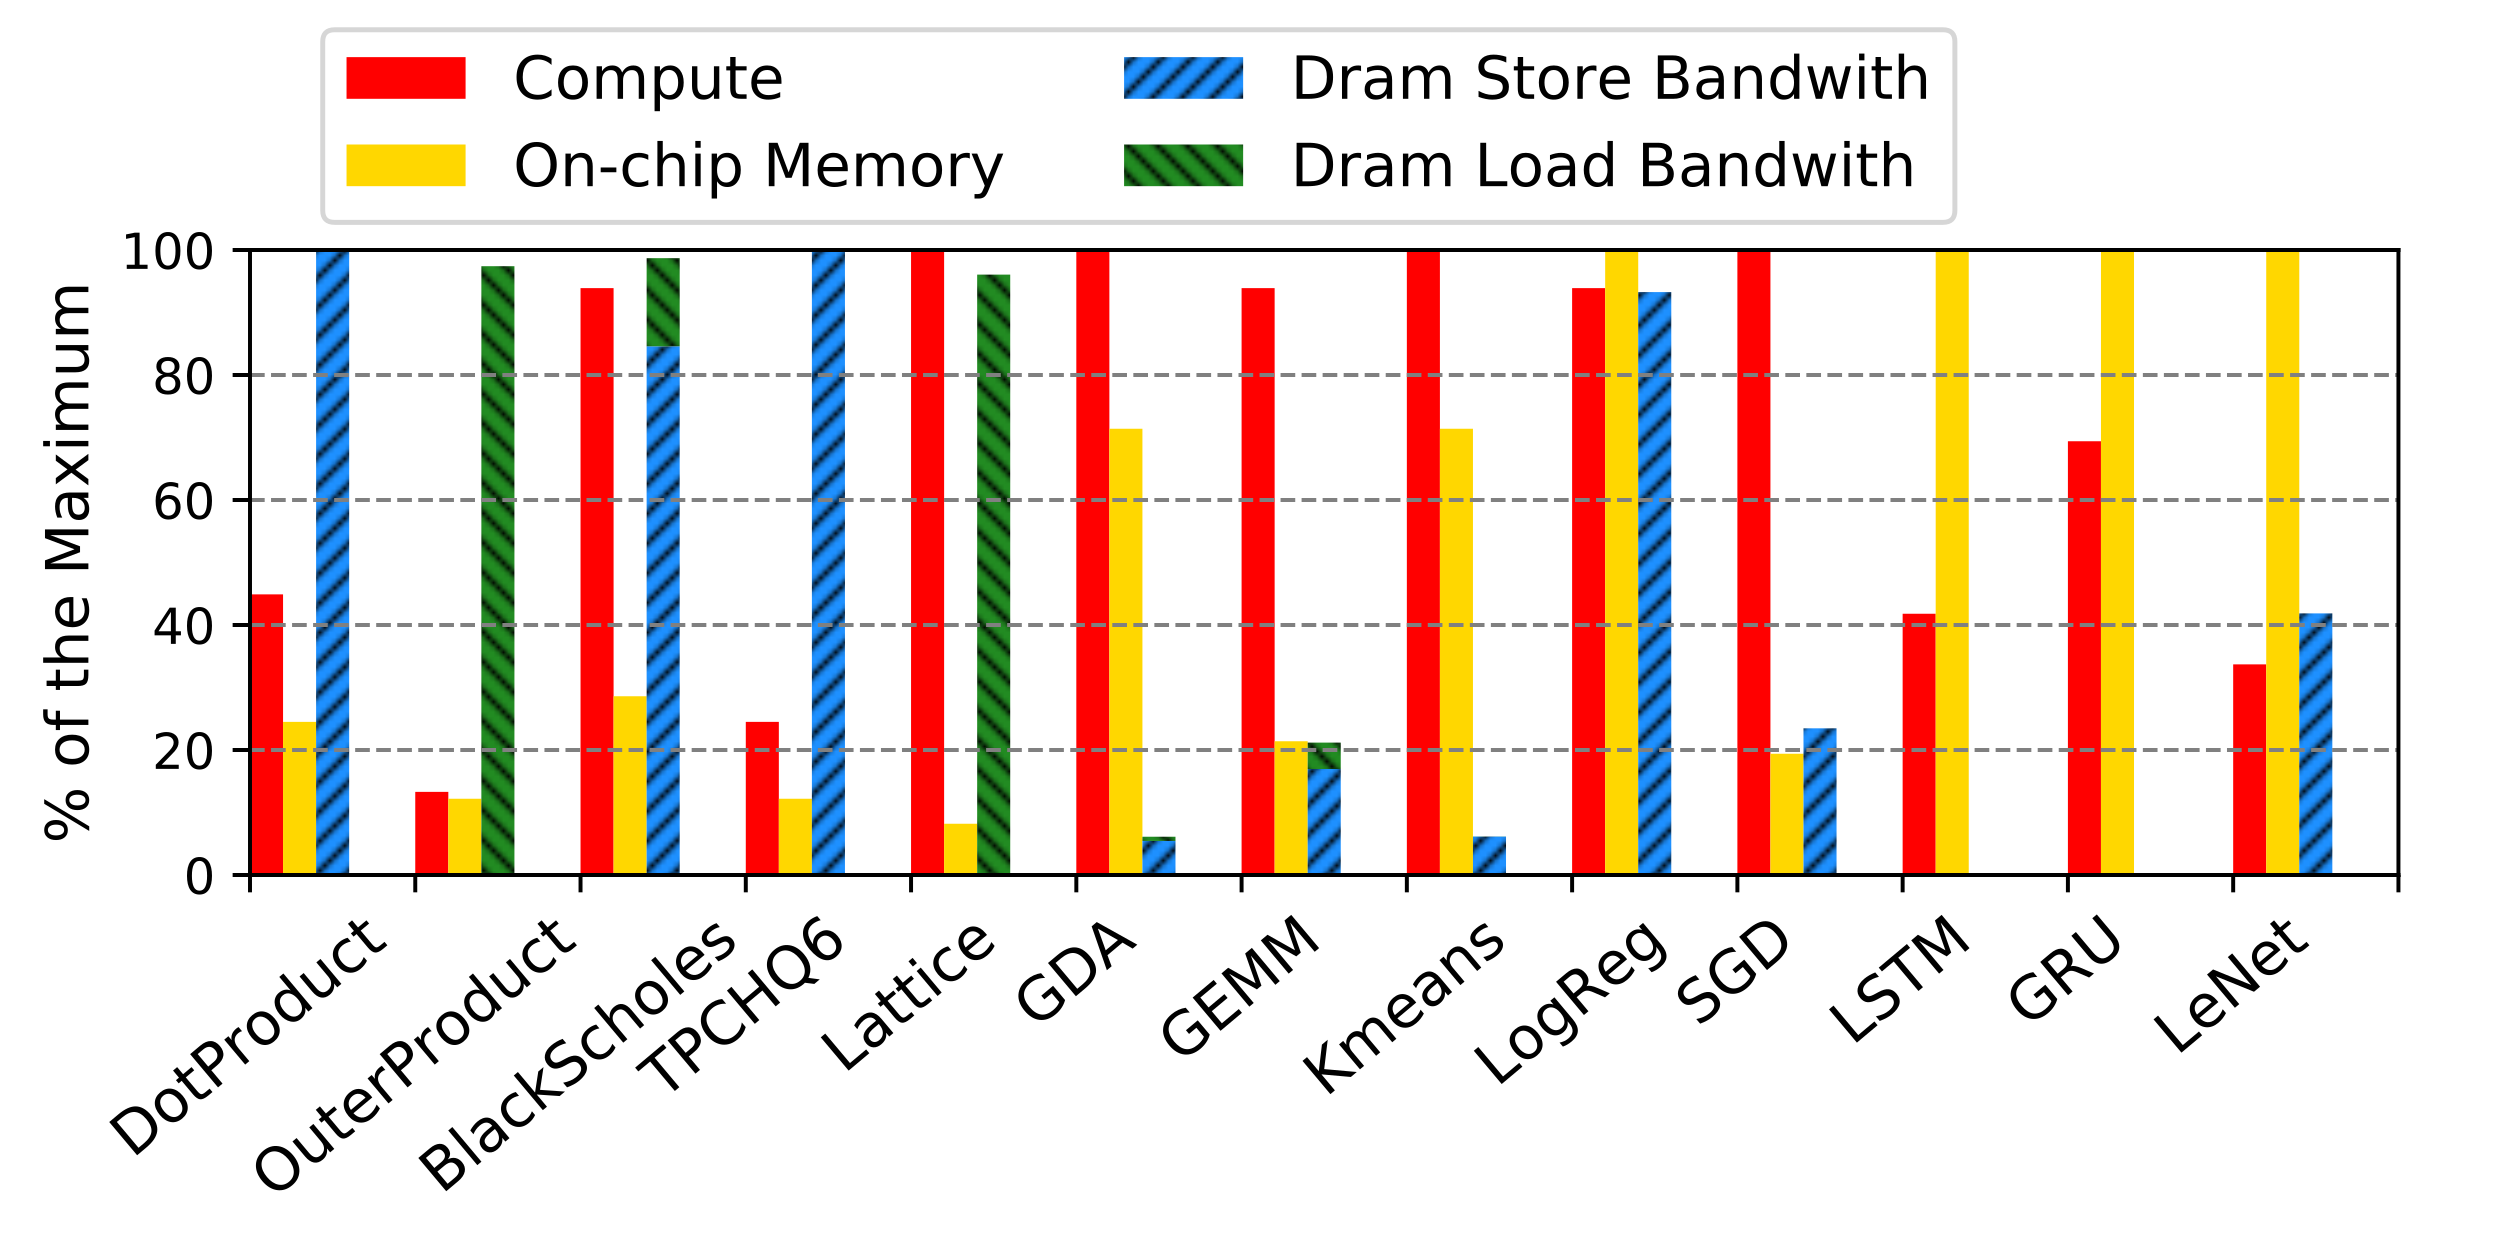 <?xml version="1.0" encoding="utf-8" standalone="no"?>
<!DOCTYPE svg PUBLIC "-//W3C//DTD SVG 1.1//EN"
  "http://www.w3.org/Graphics/SVG/1.1/DTD/svg11.dtd">
<!-- Created with matplotlib (https://matplotlib.org/) -->
<svg height="252pt" version="1.1" viewBox="0 0 504 252" width="504pt" xmlns="http://www.w3.org/2000/svg" xmlns:xlink="http://www.w3.org/1999/xlink">
 <defs>
  <style type="text/css">
*{stroke-linecap:butt;stroke-linejoin:round;}
  </style>
 </defs>
 <g id="figure_1">
  <g id="patch_1">
   <path d="M 0 252 
L 504 252 
L 504 0 
L 0 0 
z
" style="fill:#ffffff;"/>
  </g>
  <g id="axes_1">
   <g id="patch_2">
    <path d="M 50.4 176.4 
L 483.525 176.4 
L 483.525 50.4 
L 50.4 50.4 
z
" style="fill:#ffffff;"/>
   </g>
   <g id="patch_3">
    <path clip-path="url(#p020e0f1c46)" d="M 50.4 176.4 
L 57.063 176.4 
L 57.063 119.826 
L 50.4 119.826 
z
" style="fill:#ff0000;"/>
   </g>
   <g id="patch_4">
    <path clip-path="url(#p020e0f1c46)" d="M 83.717 176.4 
L 90.381 176.4 
L 90.381 159.642 
L 83.717 159.642 
z
" style="fill:#ff0000;"/>
   </g>
   <g id="patch_5">
    <path clip-path="url(#p020e0f1c46)" d="M 117.035 176.4 
L 123.698 176.4 
L 123.698 58.086 
L 117.035 58.086 
z
" style="fill:#ff0000;"/>
   </g>
   <g id="patch_6">
    <path clip-path="url(#p020e0f1c46)" d="M 150.352 176.4 
L 157.015 176.4 
L 157.015 145.53 
L 150.352 145.53 
z
" style="fill:#ff0000;"/>
   </g>
   <g id="patch_7">
    <path clip-path="url(#p020e0f1c46)" d="M 183.669 176.4 
L 190.333 176.4 
L 190.333 50.4 
L 183.669 50.4 
z
" style="fill:#ff0000;"/>
   </g>
   <g id="patch_8">
    <path clip-path="url(#p020e0f1c46)" d="M 216.987 176.4 
L 223.65 176.4 
L 223.65 50.4 
L 216.987 50.4 
z
" style="fill:#ff0000;"/>
   </g>
   <g id="patch_9">
    <path clip-path="url(#p020e0f1c46)" d="M 250.304 176.4 
L 256.967 176.4 
L 256.967 58.086 
L 250.304 58.086 
z
" style="fill:#ff0000;"/>
   </g>
   <g id="patch_10">
    <path clip-path="url(#p020e0f1c46)" d="M 283.621 176.4 
L 290.285 176.4 
L 290.285 50.4 
L 283.621 50.4 
z
" style="fill:#ff0000;"/>
   </g>
   <g id="patch_11">
    <path clip-path="url(#p020e0f1c46)" d="M 316.938 176.4 
L 323.602 176.4 
L 323.602 58.086 
L 316.938 58.086 
z
" style="fill:#ff0000;"/>
   </g>
   <g id="patch_12">
    <path clip-path="url(#p020e0f1c46)" d="M 350.256 176.4 
L 356.919 176.4 
L 356.919 50.4 
L 350.256 50.4 
z
" style="fill:#ff0000;"/>
   </g>
   <g id="patch_13">
    <path clip-path="url(#p020e0f1c46)" d="M 383.573 176.4 
L 390.237 176.4 
L 390.237 123.732 
L 383.573 123.732 
z
" style="fill:#ff0000;"/>
   </g>
   <g id="patch_14">
    <path clip-path="url(#p020e0f1c46)" d="M 416.89 176.4 
L 423.554 176.4 
L 423.554 88.956 
L 416.89 88.956 
z
" style="fill:#ff0000;"/>
   </g>
   <g id="patch_15">
    <path clip-path="url(#p020e0f1c46)" d="M 450.208 176.4 
L 456.871 176.4 
L 456.871 133.938 
L 450.208 133.938 
z
" style="fill:#ff0000;"/>
   </g>
   <g id="patch_16">
    <path clip-path="url(#p020e0f1c46)" d="M 57.063 176.4 
L 63.727 176.4 
L 63.727 145.53 
L 57.063 145.53 
z
" style="fill:#ffd700;"/>
   </g>
   <g id="patch_17">
    <path clip-path="url(#p020e0f1c46)" d="M 90.381 176.4 
L 97.044 176.4 
L 97.044 161.028 
L 90.381 161.028 
z
" style="fill:#ffd700;"/>
   </g>
   <g id="patch_18">
    <path clip-path="url(#p020e0f1c46)" d="M 123.698 176.4 
L 130.362 176.4 
L 130.362 140.364 
L 123.698 140.364 
z
" style="fill:#ffd700;"/>
   </g>
   <g id="patch_19">
    <path clip-path="url(#p020e0f1c46)" d="M 157.015 176.4 
L 163.679 176.4 
L 163.679 161.028 
L 157.015 161.028 
z
" style="fill:#ffd700;"/>
   </g>
   <g id="patch_20">
    <path clip-path="url(#p020e0f1c46)" d="M 190.333 176.4 
L 196.996 176.4 
L 196.996 166.068 
L 190.333 166.068 
z
" style="fill:#ffd700;"/>
   </g>
   <g id="patch_21">
    <path clip-path="url(#p020e0f1c46)" d="M 223.65 176.4 
L 230.313 176.4 
L 230.313 86.436 
L 223.65 86.436 
z
" style="fill:#ffd700;"/>
   </g>
   <g id="patch_22">
    <path clip-path="url(#p020e0f1c46)" d="M 256.967 176.4 
L 263.631 176.4 
L 263.631 149.436 
L 256.967 149.436 
z
" style="fill:#ffd700;"/>
   </g>
   <g id="patch_23">
    <path clip-path="url(#p020e0f1c46)" d="M 290.285 176.4 
L 296.948 176.4 
L 296.948 86.436 
L 290.285 86.436 
z
" style="fill:#ffd700;"/>
   </g>
   <g id="patch_24">
    <path clip-path="url(#p020e0f1c46)" d="M 323.602 176.4 
L 330.265 176.4 
L 330.265 50.4 
L 323.602 50.4 
z
" style="fill:#ffd700;"/>
   </g>
   <g id="patch_25">
    <path clip-path="url(#p020e0f1c46)" d="M 356.919 176.4 
L 363.583 176.4 
L 363.583 151.956 
L 356.919 151.956 
z
" style="fill:#ffd700;"/>
   </g>
   <g id="patch_26">
    <path clip-path="url(#p020e0f1c46)" d="M 390.237 176.4 
L 396.9 176.4 
L 396.9 50.4 
L 390.237 50.4 
z
" style="fill:#ffd700;"/>
   </g>
   <g id="patch_27">
    <path clip-path="url(#p020e0f1c46)" d="M 423.554 176.4 
L 430.217 176.4 
L 430.217 50.4 
L 423.554 50.4 
z
" style="fill:#ffd700;"/>
   </g>
   <g id="patch_28">
    <path clip-path="url(#p020e0f1c46)" d="M 456.871 176.4 
L 463.535 176.4 
L 463.535 50.4 
L 456.871 50.4 
z
" style="fill:#ffd700;"/>
   </g>
   <g id="patch_29">
    <path clip-path="url(#p020e0f1c46)" d="M 63.727 176.4 
L 70.39 176.4 
L 70.39 48.677 
L 63.727 48.677 
z
" style="fill:url(#h0e1a99fc0e);"/>
   </g>
   <g id="patch_30">
    <path clip-path="url(#p020e0f1c46)" d="M 97.044 176.4 
L 103.708 176.4 
L 103.708 176.169 
L 97.044 176.169 
z
" style="fill:url(#h0e1a99fc0e);"/>
   </g>
   <g id="patch_31">
    <path clip-path="url(#p020e0f1c46)" d="M 130.362 176.4 
L 137.025 176.4 
L 137.025 69.814 
L 130.362 69.814 
z
" style="fill:url(#h0e1a99fc0e);"/>
   </g>
   <g id="patch_32">
    <path clip-path="url(#p020e0f1c46)" d="M 163.679 176.4 
L 170.342 176.4 
L 170.342 48.703 
L 163.679 48.703 
z
" style="fill:url(#h0e1a99fc0e);"/>
   </g>
   <g id="patch_33">
    <path clip-path="url(#p020e0f1c46)" d="M 196.996 176.4 
L 203.66 176.4 
L 203.66 176.4 
L 196.996 176.4 
z
" style="fill:url(#h0e1a99fc0e);"/>
   </g>
   <g id="patch_34">
    <path clip-path="url(#p020e0f1c46)" d="M 230.313 176.4 
L 236.977 176.4 
L 236.977 169.534 
L 230.313 169.534 
z
" style="fill:url(#h0e1a99fc0e);"/>
   </g>
   <g id="patch_35">
    <path clip-path="url(#p020e0f1c46)" d="M 263.631 176.4 
L 270.294 176.4 
L 270.294 155.031 
L 263.631 155.031 
z
" style="fill:url(#h0e1a99fc0e);"/>
   </g>
   <g id="patch_36">
    <path clip-path="url(#p020e0f1c46)" d="M 296.948 176.4 
L 303.612 176.4 
L 303.612 168.66 
L 296.948 168.66 
z
" style="fill:url(#h0e1a99fc0e);"/>
   </g>
   <g id="patch_37">
    <path clip-path="url(#p020e0f1c46)" d="M 330.265 176.4 
L 336.929 176.4 
L 336.929 58.886 
L 330.265 58.886 
z
" style="fill:url(#h0e1a99fc0e);"/>
   </g>
   <g id="patch_38">
    <path clip-path="url(#p020e0f1c46)" d="M 363.583 176.4 
L 370.246 176.4 
L 370.246 146.829 
L 363.583 146.829 
z
" style="fill:url(#h0e1a99fc0e);"/>
   </g>
   <g id="patch_39">
    <path clip-path="url(#p020e0f1c46)" d="M 396.9 176.4 
L 403.563 176.4 
L 403.563 176.4 
L 396.9 176.4 
z
" style="fill:url(#h0e1a99fc0e);"/>
   </g>
   <g id="patch_40">
    <path clip-path="url(#p020e0f1c46)" d="M 430.217 176.4 
L 436.881 176.4 
L 436.881 176.4 
L 430.217 176.4 
z
" style="fill:url(#h0e1a99fc0e);"/>
   </g>
   <g id="patch_41">
    <path clip-path="url(#p020e0f1c46)" d="M 463.535 176.4 
L 470.198 176.4 
L 470.198 123.66 
L 463.535 123.66 
z
" style="fill:url(#h0e1a99fc0e);"/>
   </g>
   <g id="patch_42">
    <path clip-path="url(#p020e0f1c46)" d="M 63.727 48.677 
L 70.39 48.677 
L 70.39 48.677 
L 63.727 48.677 
z
" style="fill:url(#hfdab8b7727);"/>
   </g>
   <g id="patch_43">
    <path clip-path="url(#p020e0f1c46)" d="M 97.044 176.169 
L 103.708 176.169 
L 103.708 53.666 
L 97.044 53.666 
z
" style="fill:url(#hfdab8b7727);"/>
   </g>
   <g id="patch_44">
    <path clip-path="url(#p020e0f1c46)" d="M 130.362 69.814 
L 137.025 69.814 
L 137.025 52.046 
L 130.362 52.046 
z
" style="fill:url(#hfdab8b7727);"/>
   </g>
   <g id="patch_45">
    <path clip-path="url(#p020e0f1c46)" d="M 163.679 48.703 
L 170.342 48.703 
L 170.342 48.703 
L 163.679 48.703 
z
" style="fill:url(#hfdab8b7727);"/>
   </g>
   <g id="patch_46">
    <path clip-path="url(#p020e0f1c46)" d="M 196.996 176.4 
L 203.66 176.4 
L 203.66 55.363 
L 196.996 55.363 
z
" style="fill:url(#hfdab8b7727);"/>
   </g>
   <g id="patch_47">
    <path clip-path="url(#p020e0f1c46)" d="M 230.313 169.534 
L 236.977 169.534 
L 236.977 168.686 
L 230.313 168.686 
z
" style="fill:url(#hfdab8b7727);"/>
   </g>
   <g id="patch_48">
    <path clip-path="url(#p020e0f1c46)" d="M 263.631 155.031 
L 270.294 155.031 
L 270.294 149.709 
L 263.631 149.709 
z
" style="fill:url(#hfdab8b7727);"/>
   </g>
   <g id="patch_49">
    <path clip-path="url(#p020e0f1c46)" d="M 296.948 168.66 
L 303.612 168.66 
L 303.612 168.634 
L 296.948 168.634 
z
" style="fill:url(#hfdab8b7727);"/>
   </g>
   <g id="patch_50">
    <path clip-path="url(#p020e0f1c46)" d="M 330.265 58.886 
L 336.929 58.886 
L 336.929 58.886 
L 330.265 58.886 
z
" style="fill:url(#hfdab8b7727);"/>
   </g>
   <g id="patch_51">
    <path clip-path="url(#p020e0f1c46)" d="M 363.583 146.829 
L 370.246 146.829 
L 370.246 146.829 
L 363.583 146.829 
z
" style="fill:url(#hfdab8b7727);"/>
   </g>
   <g id="patch_52">
    <path clip-path="url(#p020e0f1c46)" d="M 396.9 176.4 
L 403.563 176.4 
L 403.563 176.4 
L 396.9 176.4 
z
" style="fill:url(#hfdab8b7727);"/>
   </g>
   <g id="patch_53">
    <path clip-path="url(#p020e0f1c46)" d="M 430.217 176.4 
L 436.881 176.4 
L 436.881 176.4 
L 430.217 176.4 
z
" style="fill:url(#hfdab8b7727);"/>
   </g>
   <g id="patch_54">
    <path clip-path="url(#p020e0f1c46)" d="M 463.535 123.66 
L 470.198 123.66 
L 470.198 123.66 
L 463.535 123.66 
z
" style="fill:url(#hfdab8b7727);"/>
   </g>
   <g id="matplotlib.axis_1">
    <g id="xtick_1">
     <g id="line2d_1">
      <defs>
       <path d="M 0 0 
L 0 3.5 
" id="m534098c79c" style="stroke:#000000;stroke-width:0.8;"/>
      </defs>
      <g>
       <use style="stroke:#000000;stroke-width:0.8;" x="50.4" xlink:href="#m534098c79c" y="176.4"/>
      </g>
     </g>
     <g id="text_1">
      <!-- DotProduct -->
      <defs>
       <path d="M 19.672 64.797 
L 19.672 8.109 
L 31.594 8.109 
Q 46.688 8.109 53.688 14.938 
Q 60.688 21.781 60.688 36.531 
Q 60.688 51.172 53.688 57.984 
Q 46.688 64.797 31.594 64.797 
z
M 9.812 72.906 
L 30.078 72.906 
Q 51.266 72.906 61.172 64.094 
Q 71.094 55.281 71.094 36.531 
Q 71.094 17.672 61.125 8.828 
Q 51.172 0 30.078 0 
L 9.812 0 
z
" id="DejaVuSans-68"/>
       <path d="M 30.609 48.391 
Q 23.391 48.391 19.188 42.75 
Q 14.984 37.109 14.984 27.297 
Q 14.984 17.484 19.156 11.844 
Q 23.344 6.203 30.609 6.203 
Q 37.797 6.203 41.984 11.859 
Q 46.188 17.531 46.188 27.297 
Q 46.188 37.016 41.984 42.703 
Q 37.797 48.391 30.609 48.391 
z
M 30.609 56 
Q 42.328 56 49.016 48.375 
Q 55.719 40.766 55.719 27.297 
Q 55.719 13.875 49.016 6.219 
Q 42.328 -1.422 30.609 -1.422 
Q 18.844 -1.422 12.172 6.219 
Q 5.516 13.875 5.516 27.297 
Q 5.516 40.766 12.172 48.375 
Q 18.844 56 30.609 56 
z
" id="DejaVuSans-111"/>
       <path d="M 18.312 70.219 
L 18.312 54.688 
L 36.812 54.688 
L 36.812 47.703 
L 18.312 47.703 
L 18.312 18.016 
Q 18.312 11.328 20.141 9.422 
Q 21.969 7.516 27.594 7.516 
L 36.812 7.516 
L 36.812 0 
L 27.594 0 
Q 17.188 0 13.234 3.875 
Q 9.281 7.766 9.281 18.016 
L 9.281 47.703 
L 2.688 47.703 
L 2.688 54.688 
L 9.281 54.688 
L 9.281 70.219 
z
" id="DejaVuSans-116"/>
       <path d="M 19.672 64.797 
L 19.672 37.406 
L 32.078 37.406 
Q 38.969 37.406 42.719 40.969 
Q 46.484 44.531 46.484 51.125 
Q 46.484 57.672 42.719 61.234 
Q 38.969 64.797 32.078 64.797 
z
M 9.812 72.906 
L 32.078 72.906 
Q 44.344 72.906 50.609 67.359 
Q 56.891 61.812 56.891 51.125 
Q 56.891 40.328 50.609 34.812 
Q 44.344 29.297 32.078 29.297 
L 19.672 29.297 
L 19.672 0 
L 9.812 0 
z
" id="DejaVuSans-80"/>
       <path d="M 41.109 46.297 
Q 39.594 47.172 37.812 47.578 
Q 36.031 48 33.891 48 
Q 26.266 48 22.188 43.047 
Q 18.109 38.094 18.109 28.812 
L 18.109 0 
L 9.078 0 
L 9.078 54.688 
L 18.109 54.688 
L 18.109 46.188 
Q 20.953 51.172 25.484 53.578 
Q 30.031 56 36.531 56 
Q 37.453 56 38.578 55.875 
Q 39.703 55.766 41.062 55.516 
z
" id="DejaVuSans-114"/>
       <path d="M 45.406 46.391 
L 45.406 75.984 
L 54.391 75.984 
L 54.391 0 
L 45.406 0 
L 45.406 8.203 
Q 42.578 3.328 38.25 0.953 
Q 33.938 -1.422 27.875 -1.422 
Q 17.969 -1.422 11.734 6.484 
Q 5.516 14.406 5.516 27.297 
Q 5.516 40.188 11.734 48.094 
Q 17.969 56 27.875 56 
Q 33.938 56 38.25 53.625 
Q 42.578 51.266 45.406 46.391 
z
M 14.797 27.297 
Q 14.797 17.391 18.875 11.75 
Q 22.953 6.109 30.078 6.109 
Q 37.203 6.109 41.297 11.75 
Q 45.406 17.391 45.406 27.297 
Q 45.406 37.203 41.297 42.844 
Q 37.203 48.484 30.078 48.484 
Q 22.953 48.484 18.875 42.844 
Q 14.797 37.203 14.797 27.297 
z
" id="DejaVuSans-100"/>
       <path d="M 8.5 21.578 
L 8.5 54.688 
L 17.484 54.688 
L 17.484 21.922 
Q 17.484 14.156 20.5 10.266 
Q 23.531 6.391 29.594 6.391 
Q 36.859 6.391 41.078 11.031 
Q 45.312 15.672 45.312 23.688 
L 45.312 54.688 
L 54.297 54.688 
L 54.297 0 
L 45.312 0 
L 45.312 8.406 
Q 42.047 3.422 37.719 1 
Q 33.406 -1.422 27.688 -1.422 
Q 18.266 -1.422 13.375 4.438 
Q 8.5 10.297 8.5 21.578 
z
M 31.109 56 
z
" id="DejaVuSans-117"/>
       <path d="M 48.781 52.594 
L 48.781 44.188 
Q 44.969 46.297 41.141 47.344 
Q 37.312 48.391 33.406 48.391 
Q 24.656 48.391 19.812 42.844 
Q 14.984 37.312 14.984 27.297 
Q 14.984 17.281 19.812 11.734 
Q 24.656 6.203 33.406 6.203 
Q 37.312 6.203 41.141 7.25 
Q 44.969 8.297 48.781 10.406 
L 48.781 2.094 
Q 45.016 0.344 40.984 -0.531 
Q 36.969 -1.422 32.422 -1.422 
Q 20.062 -1.422 12.781 6.344 
Q 5.516 14.109 5.516 27.297 
Q 5.516 40.672 12.859 48.328 
Q 20.219 56 33.016 56 
Q 37.156 56 41.109 55.141 
Q 45.062 54.297 48.781 52.594 
z
" id="DejaVuSans-99"/>
      </defs>
      <g transform="translate(26.744 233.656)rotate(-40)scale(0.12 -0.12)">
       <use xlink:href="#DejaVuSans-68"/>
       <use x="77.002" xlink:href="#DejaVuSans-111"/>
       <use x="138.184" xlink:href="#DejaVuSans-116"/>
       <use x="177.393" xlink:href="#DejaVuSans-80"/>
       <use x="237.68" xlink:href="#DejaVuSans-114"/>
       <use x="278.762" xlink:href="#DejaVuSans-111"/>
       <use x="339.943" xlink:href="#DejaVuSans-100"/>
       <use x="403.42" xlink:href="#DejaVuSans-117"/>
       <use x="466.799" xlink:href="#DejaVuSans-99"/>
       <use x="521.779" xlink:href="#DejaVuSans-116"/>
      </g>
     </g>
    </g>
    <g id="xtick_2">
     <g id="line2d_2">
      <g>
       <use style="stroke:#000000;stroke-width:0.8;" x="83.717" xlink:href="#m534098c79c" y="176.4"/>
      </g>
     </g>
     <g id="text_2">
      <!-- OuterProduct -->
      <defs>
       <path d="M 39.406 66.219 
Q 28.656 66.219 22.328 58.203 
Q 16.016 50.203 16.016 36.375 
Q 16.016 22.609 22.328 14.594 
Q 28.656 6.594 39.406 6.594 
Q 50.141 6.594 56.422 14.594 
Q 62.703 22.609 62.703 36.375 
Q 62.703 50.203 56.422 58.203 
Q 50.141 66.219 39.406 66.219 
z
M 39.406 74.219 
Q 54.734 74.219 63.906 63.938 
Q 73.094 53.656 73.094 36.375 
Q 73.094 19.141 63.906 8.859 
Q 54.734 -1.422 39.406 -1.422 
Q 24.031 -1.422 14.812 8.828 
Q 5.609 19.094 5.609 36.375 
Q 5.609 53.656 14.812 63.938 
Q 24.031 74.219 39.406 74.219 
z
" id="DejaVuSans-79"/>
       <path d="M 56.203 29.594 
L 56.203 25.203 
L 14.891 25.203 
Q 15.484 15.922 20.484 11.062 
Q 25.484 6.203 34.422 6.203 
Q 39.594 6.203 44.453 7.469 
Q 49.312 8.734 54.109 11.281 
L 54.109 2.781 
Q 49.266 0.734 44.188 -0.344 
Q 39.109 -1.422 33.891 -1.422 
Q 20.797 -1.422 13.156 6.188 
Q 5.516 13.812 5.516 26.812 
Q 5.516 40.234 12.766 48.109 
Q 20.016 56 32.328 56 
Q 43.359 56 49.781 48.891 
Q 56.203 41.797 56.203 29.594 
z
M 47.219 32.234 
Q 47.125 39.594 43.094 43.984 
Q 39.062 48.391 32.422 48.391 
Q 24.906 48.391 20.391 44.141 
Q 15.875 39.891 15.188 32.172 
z
" id="DejaVuSans-101"/>
      </defs>
      <g transform="translate(55.164 241.875)rotate(-40)scale(0.12 -0.12)">
       <use xlink:href="#DejaVuSans-79"/>
       <use x="78.711" xlink:href="#DejaVuSans-117"/>
       <use x="142.09" xlink:href="#DejaVuSans-116"/>
       <use x="181.299" xlink:href="#DejaVuSans-101"/>
       <use x="242.822" xlink:href="#DejaVuSans-114"/>
       <use x="283.936" xlink:href="#DejaVuSans-80"/>
       <use x="344.223" xlink:href="#DejaVuSans-114"/>
       <use x="385.305" xlink:href="#DejaVuSans-111"/>
       <use x="446.486" xlink:href="#DejaVuSans-100"/>
       <use x="509.963" xlink:href="#DejaVuSans-117"/>
       <use x="573.342" xlink:href="#DejaVuSans-99"/>
       <use x="628.322" xlink:href="#DejaVuSans-116"/>
      </g>
     </g>
    </g>
    <g id="xtick_3">
     <g id="line2d_3">
      <g>
       <use style="stroke:#000000;stroke-width:0.8;" x="117.035" xlink:href="#m534098c79c" y="176.4"/>
      </g>
     </g>
     <g id="text_3">
      <!-- BlackScholes -->
      <defs>
       <path d="M 19.672 34.812 
L 19.672 8.109 
L 35.5 8.109 
Q 43.453 8.109 47.281 11.406 
Q 51.125 14.703 51.125 21.484 
Q 51.125 28.328 47.281 31.562 
Q 43.453 34.812 35.5 34.812 
z
M 19.672 64.797 
L 19.672 42.828 
L 34.281 42.828 
Q 41.5 42.828 45.031 45.531 
Q 48.578 48.25 48.578 53.812 
Q 48.578 59.328 45.031 62.062 
Q 41.5 64.797 34.281 64.797 
z
M 9.812 72.906 
L 35.016 72.906 
Q 46.297 72.906 52.391 68.219 
Q 58.5 63.531 58.5 54.891 
Q 58.5 48.188 55.375 44.234 
Q 52.25 40.281 46.188 39.312 
Q 53.469 37.75 57.5 32.781 
Q 61.531 27.828 61.531 20.406 
Q 61.531 10.641 54.891 5.312 
Q 48.25 0 35.984 0 
L 9.812 0 
z
" id="DejaVuSans-66"/>
       <path d="M 9.422 75.984 
L 18.406 75.984 
L 18.406 0 
L 9.422 0 
z
" id="DejaVuSans-108"/>
       <path d="M 34.281 27.484 
Q 23.391 27.484 19.188 25 
Q 14.984 22.516 14.984 16.5 
Q 14.984 11.719 18.141 8.906 
Q 21.297 6.109 26.703 6.109 
Q 34.188 6.109 38.703 11.406 
Q 43.219 16.703 43.219 25.484 
L 43.219 27.484 
z
M 52.203 31.203 
L 52.203 0 
L 43.219 0 
L 43.219 8.297 
Q 40.141 3.328 35.547 0.953 
Q 30.953 -1.422 24.312 -1.422 
Q 15.922 -1.422 10.953 3.297 
Q 6 8.016 6 15.922 
Q 6 25.141 12.172 29.828 
Q 18.359 34.516 30.609 34.516 
L 43.219 34.516 
L 43.219 35.406 
Q 43.219 41.609 39.141 45 
Q 35.062 48.391 27.688 48.391 
Q 23 48.391 18.547 47.266 
Q 14.109 46.141 10.016 43.891 
L 10.016 52.203 
Q 14.938 54.109 19.578 55.047 
Q 24.219 56 28.609 56 
Q 40.484 56 46.344 49.844 
Q 52.203 43.703 52.203 31.203 
z
" id="DejaVuSans-97"/>
       <path d="M 9.078 75.984 
L 18.109 75.984 
L 18.109 31.109 
L 44.922 54.688 
L 56.391 54.688 
L 27.391 29.109 
L 57.625 0 
L 45.906 0 
L 18.109 26.703 
L 18.109 0 
L 9.078 0 
z
" id="DejaVuSans-107"/>
       <path d="M 53.516 70.516 
L 53.516 60.891 
Q 47.906 63.578 42.922 64.891 
Q 37.938 66.219 33.297 66.219 
Q 25.25 66.219 20.875 63.094 
Q 16.5 59.969 16.5 54.203 
Q 16.5 49.359 19.406 46.891 
Q 22.312 44.438 30.422 42.922 
L 36.375 41.703 
Q 47.406 39.594 52.656 34.297 
Q 57.906 29 57.906 20.125 
Q 57.906 9.516 50.797 4.047 
Q 43.703 -1.422 29.984 -1.422 
Q 24.812 -1.422 18.969 -0.25 
Q 13.141 0.922 6.891 3.219 
L 6.891 13.375 
Q 12.891 10.016 18.656 8.297 
Q 24.422 6.594 29.984 6.594 
Q 38.422 6.594 43.016 9.906 
Q 47.609 13.234 47.609 19.391 
Q 47.609 24.75 44.312 27.781 
Q 41.016 30.812 33.5 32.328 
L 27.484 33.5 
Q 16.453 35.688 11.516 40.375 
Q 6.594 45.062 6.594 53.422 
Q 6.594 63.094 13.406 68.656 
Q 20.219 74.219 32.172 74.219 
Q 37.312 74.219 42.625 73.281 
Q 47.953 72.359 53.516 70.516 
z
" id="DejaVuSans-83"/>
       <path d="M 54.891 33.016 
L 54.891 0 
L 45.906 0 
L 45.906 32.719 
Q 45.906 40.484 42.875 44.328 
Q 39.844 48.188 33.797 48.188 
Q 26.516 48.188 22.312 43.547 
Q 18.109 38.922 18.109 30.906 
L 18.109 0 
L 9.078 0 
L 9.078 75.984 
L 18.109 75.984 
L 18.109 46.188 
Q 21.344 51.125 25.703 53.562 
Q 30.078 56 35.797 56 
Q 45.219 56 50.047 50.172 
Q 54.891 44.344 54.891 33.016 
z
" id="DejaVuSans-104"/>
       <path d="M 44.281 53.078 
L 44.281 44.578 
Q 40.484 46.531 36.375 47.5 
Q 32.281 48.484 27.875 48.484 
Q 21.188 48.484 17.844 46.438 
Q 14.5 44.391 14.5 40.281 
Q 14.5 37.156 16.891 35.375 
Q 19.281 33.594 26.516 31.984 
L 29.594 31.297 
Q 39.156 29.25 43.188 25.516 
Q 47.219 21.781 47.219 15.094 
Q 47.219 7.469 41.188 3.016 
Q 35.156 -1.422 24.609 -1.422 
Q 20.219 -1.422 15.453 -0.562 
Q 10.688 0.297 5.422 2 
L 5.422 11.281 
Q 10.406 8.688 15.234 7.391 
Q 20.062 6.109 24.812 6.109 
Q 31.156 6.109 34.562 8.281 
Q 37.984 10.453 37.984 14.406 
Q 37.984 18.062 35.516 20.016 
Q 33.062 21.969 24.703 23.781 
L 21.578 24.516 
Q 13.234 26.266 9.516 29.906 
Q 5.812 33.547 5.812 39.891 
Q 5.812 47.609 11.281 51.797 
Q 16.75 56 26.812 56 
Q 31.781 56 36.172 55.266 
Q 40.578 54.547 44.281 53.078 
z
" id="DejaVuSans-115"/>
      </defs>
      <g transform="translate(89.057 240.908)rotate(-40)scale(0.12 -0.12)">
       <use xlink:href="#DejaVuSans-66"/>
       <use x="68.604" xlink:href="#DejaVuSans-108"/>
       <use x="96.387" xlink:href="#DejaVuSans-97"/>
       <use x="157.666" xlink:href="#DejaVuSans-99"/>
       <use x="212.646" xlink:href="#DejaVuSans-107"/>
       <use x="270.557" xlink:href="#DejaVuSans-83"/>
       <use x="334.033" xlink:href="#DejaVuSans-99"/>
       <use x="389.014" xlink:href="#DejaVuSans-104"/>
       <use x="452.393" xlink:href="#DejaVuSans-111"/>
       <use x="513.574" xlink:href="#DejaVuSans-108"/>
       <use x="541.357" xlink:href="#DejaVuSans-101"/>
       <use x="602.881" xlink:href="#DejaVuSans-115"/>
      </g>
     </g>
    </g>
    <g id="xtick_4">
     <g id="line2d_4">
      <g>
       <use style="stroke:#000000;stroke-width:0.8;" x="150.352" xlink:href="#m534098c79c" y="176.4"/>
      </g>
     </g>
     <g id="text_4">
      <!-- TPCHQ6 -->
      <defs>
       <path d="M -0.297 72.906 
L 61.375 72.906 
L 61.375 64.594 
L 35.5 64.594 
L 35.5 0 
L 25.594 0 
L 25.594 64.594 
L -0.297 64.594 
z
" id="DejaVuSans-84"/>
       <path d="M 64.406 67.281 
L 64.406 56.891 
Q 59.422 61.531 53.781 63.812 
Q 48.141 66.109 41.797 66.109 
Q 29.297 66.109 22.656 58.469 
Q 16.016 50.828 16.016 36.375 
Q 16.016 21.969 22.656 14.328 
Q 29.297 6.688 41.797 6.688 
Q 48.141 6.688 53.781 8.984 
Q 59.422 11.281 64.406 15.922 
L 64.406 5.609 
Q 59.234 2.094 53.438 0.328 
Q 47.656 -1.422 41.219 -1.422 
Q 24.656 -1.422 15.125 8.703 
Q 5.609 18.844 5.609 36.375 
Q 5.609 53.953 15.125 64.078 
Q 24.656 74.219 41.219 74.219 
Q 47.75 74.219 53.531 72.484 
Q 59.328 70.75 64.406 67.281 
z
" id="DejaVuSans-67"/>
       <path d="M 9.812 72.906 
L 19.672 72.906 
L 19.672 43.016 
L 55.516 43.016 
L 55.516 72.906 
L 65.375 72.906 
L 65.375 0 
L 55.516 0 
L 55.516 34.719 
L 19.672 34.719 
L 19.672 0 
L 9.812 0 
z
" id="DejaVuSans-72"/>
       <path d="M 39.406 66.219 
Q 28.656 66.219 22.328 58.203 
Q 16.016 50.203 16.016 36.375 
Q 16.016 22.609 22.328 14.594 
Q 28.656 6.594 39.406 6.594 
Q 50.141 6.594 56.422 14.594 
Q 62.703 22.609 62.703 36.375 
Q 62.703 50.203 56.422 58.203 
Q 50.141 66.219 39.406 66.219 
z
M 53.219 1.312 
L 66.219 -12.891 
L 54.297 -12.891 
L 43.5 -1.219 
Q 41.891 -1.312 41.031 -1.359 
Q 40.188 -1.422 39.406 -1.422 
Q 24.031 -1.422 14.812 8.859 
Q 5.609 19.141 5.609 36.375 
Q 5.609 53.656 14.812 63.938 
Q 24.031 74.219 39.406 74.219 
Q 54.734 74.219 63.906 63.938 
Q 73.094 53.656 73.094 36.375 
Q 73.094 23.688 67.984 14.641 
Q 62.891 5.609 53.219 1.312 
z
" id="DejaVuSans-81"/>
       <path d="M 33.016 40.375 
Q 26.375 40.375 22.484 35.828 
Q 18.609 31.297 18.609 23.391 
Q 18.609 15.531 22.484 10.953 
Q 26.375 6.391 33.016 6.391 
Q 39.656 6.391 43.531 10.953 
Q 47.406 15.531 47.406 23.391 
Q 47.406 31.297 43.531 35.828 
Q 39.656 40.375 33.016 40.375 
z
M 52.594 71.297 
L 52.594 62.312 
Q 48.875 64.062 45.094 64.984 
Q 41.312 65.922 37.594 65.922 
Q 27.828 65.922 22.672 59.328 
Q 17.531 52.734 16.797 39.406 
Q 19.672 43.656 24.016 45.922 
Q 28.375 48.188 33.594 48.188 
Q 44.578 48.188 50.953 41.516 
Q 57.328 34.859 57.328 23.391 
Q 57.328 12.156 50.688 5.359 
Q 44.047 -1.422 33.016 -1.422 
Q 20.359 -1.422 13.672 8.266 
Q 6.984 17.969 6.984 36.375 
Q 6.984 53.656 15.188 63.938 
Q 23.391 74.219 37.203 74.219 
Q 40.922 74.219 44.703 73.484 
Q 48.484 72.75 52.594 71.297 
z
" id="DejaVuSans-54"/>
      </defs>
      <g transform="translate(133.693 221.914)rotate(-40)scale(0.12 -0.12)">
       <use xlink:href="#DejaVuSans-84"/>
       <use x="61.084" xlink:href="#DejaVuSans-80"/>
       <use x="121.387" xlink:href="#DejaVuSans-67"/>
       <use x="191.211" xlink:href="#DejaVuSans-72"/>
       <use x="266.406" xlink:href="#DejaVuSans-81"/>
       <use x="345.117" xlink:href="#DejaVuSans-54"/>
      </g>
     </g>
    </g>
    <g id="xtick_5">
     <g id="line2d_5">
      <g>
       <use style="stroke:#000000;stroke-width:0.8;" x="183.669" xlink:href="#m534098c79c" y="176.4"/>
      </g>
     </g>
     <g id="text_5">
      <!-- Lattice -->
      <defs>
       <path d="M 9.812 72.906 
L 19.672 72.906 
L 19.672 8.297 
L 55.172 8.297 
L 55.172 0 
L 9.812 0 
z
" id="DejaVuSans-76"/>
       <path d="M 9.422 54.688 
L 18.406 54.688 
L 18.406 0 
L 9.422 0 
z
M 9.422 75.984 
L 18.406 75.984 
L 18.406 64.594 
L 9.422 64.594 
z
" id="DejaVuSans-105"/>
      </defs>
      <g transform="translate(170.184 216.588)rotate(-40)scale(0.12 -0.12)">
       <use xlink:href="#DejaVuSans-76"/>
       <use x="55.713" xlink:href="#DejaVuSans-97"/>
       <use x="116.992" xlink:href="#DejaVuSans-116"/>
       <use x="156.201" xlink:href="#DejaVuSans-116"/>
       <use x="195.41" xlink:href="#DejaVuSans-105"/>
       <use x="223.193" xlink:href="#DejaVuSans-99"/>
       <use x="278.174" xlink:href="#DejaVuSans-101"/>
      </g>
     </g>
    </g>
    <g id="xtick_6">
     <g id="line2d_6">
      <g>
       <use style="stroke:#000000;stroke-width:0.8;" x="216.987" xlink:href="#m534098c79c" y="176.4"/>
      </g>
     </g>
     <g id="text_6">
      <!-- GDA -->
      <defs>
       <path d="M 59.516 10.406 
L 59.516 29.984 
L 43.406 29.984 
L 43.406 38.094 
L 69.281 38.094 
L 69.281 6.781 
Q 63.578 2.734 56.688 0.656 
Q 49.812 -1.422 42 -1.422 
Q 24.906 -1.422 15.25 8.562 
Q 5.609 18.562 5.609 36.375 
Q 5.609 54.25 15.25 64.234 
Q 24.906 74.219 42 74.219 
Q 49.125 74.219 55.547 72.453 
Q 61.969 70.703 67.391 67.281 
L 67.391 56.781 
Q 61.922 61.422 55.766 63.766 
Q 49.609 66.109 42.828 66.109 
Q 29.438 66.109 22.719 58.641 
Q 16.016 51.172 16.016 36.375 
Q 16.016 21.625 22.719 14.156 
Q 29.438 6.688 42.828 6.688 
Q 48.047 6.688 52.141 7.594 
Q 56.25 8.5 59.516 10.406 
z
" id="DejaVuSans-71"/>
       <path d="M 34.188 63.188 
L 20.797 26.906 
L 47.609 26.906 
z
M 28.609 72.906 
L 39.797 72.906 
L 67.578 0 
L 57.328 0 
L 50.688 18.703 
L 17.828 18.703 
L 11.188 0 
L 0.781 0 
z
" id="DejaVuSans-65"/>
      </defs>
      <g transform="translate(208.871 207.576)rotate(-40)scale(0.12 -0.12)">
       <use xlink:href="#DejaVuSans-71"/>
       <use x="77.49" xlink:href="#DejaVuSans-68"/>
       <use x="154.477" xlink:href="#DejaVuSans-65"/>
      </g>
     </g>
    </g>
    <g id="xtick_7">
     <g id="line2d_7">
      <g>
       <use style="stroke:#000000;stroke-width:0.8;" x="250.304" xlink:href="#m534098c79c" y="176.4"/>
      </g>
     </g>
     <g id="text_7">
      <!-- GEMM -->
      <defs>
       <path d="M 9.812 72.906 
L 55.906 72.906 
L 55.906 64.594 
L 19.672 64.594 
L 19.672 43.016 
L 54.391 43.016 
L 54.391 34.719 
L 19.672 34.719 
L 19.672 8.297 
L 56.781 8.297 
L 56.781 0 
L 9.812 0 
z
" id="DejaVuSans-69"/>
       <path d="M 9.812 72.906 
L 24.516 72.906 
L 43.109 23.297 
L 61.812 72.906 
L 76.516 72.906 
L 76.516 0 
L 66.891 0 
L 66.891 64.016 
L 48.094 14.016 
L 38.188 14.016 
L 19.391 64.016 
L 19.391 0 
L 9.812 0 
z
" id="DejaVuSans-77"/>
      </defs>
      <g transform="translate(238.035 214.546)rotate(-40)scale(0.12 -0.12)">
       <use xlink:href="#DejaVuSans-71"/>
       <use x="77.49" xlink:href="#DejaVuSans-69"/>
       <use x="140.674" xlink:href="#DejaVuSans-77"/>
       <use x="226.953" xlink:href="#DejaVuSans-77"/>
      </g>
     </g>
    </g>
    <g id="xtick_8">
     <g id="line2d_8">
      <g>
       <use style="stroke:#000000;stroke-width:0.8;" x="283.621" xlink:href="#m534098c79c" y="176.4"/>
      </g>
     </g>
     <g id="text_8">
      <!-- Kmeans -->
      <defs>
       <path d="M 9.812 72.906 
L 19.672 72.906 
L 19.672 42.094 
L 52.391 72.906 
L 65.094 72.906 
L 28.906 38.922 
L 67.672 0 
L 54.688 0 
L 19.672 35.109 
L 19.672 0 
L 9.812 0 
z
" id="DejaVuSans-75"/>
       <path d="M 52 44.188 
Q 55.375 50.25 60.062 53.125 
Q 64.75 56 71.094 56 
Q 79.641 56 84.281 50.016 
Q 88.922 44.047 88.922 33.016 
L 88.922 0 
L 79.891 0 
L 79.891 32.719 
Q 79.891 40.578 77.094 44.375 
Q 74.312 48.188 68.609 48.188 
Q 61.625 48.188 57.562 43.547 
Q 53.516 38.922 53.516 30.906 
L 53.516 0 
L 44.484 0 
L 44.484 32.719 
Q 44.484 40.625 41.703 44.406 
Q 38.922 48.188 33.109 48.188 
Q 26.219 48.188 22.156 43.531 
Q 18.109 38.875 18.109 30.906 
L 18.109 0 
L 9.078 0 
L 9.078 54.688 
L 18.109 54.688 
L 18.109 46.188 
Q 21.188 51.219 25.484 53.609 
Q 29.781 56 35.688 56 
Q 41.656 56 45.828 52.969 
Q 50 49.953 52 44.188 
z
" id="DejaVuSans-109"/>
       <path d="M 54.891 33.016 
L 54.891 0 
L 45.906 0 
L 45.906 32.719 
Q 45.906 40.484 42.875 44.328 
Q 39.844 48.188 33.797 48.188 
Q 26.516 48.188 22.312 43.547 
Q 18.109 38.922 18.109 30.906 
L 18.109 0 
L 9.078 0 
L 9.078 54.688 
L 18.109 54.688 
L 18.109 46.188 
Q 21.344 51.125 25.703 53.562 
Q 30.078 56 35.797 56 
Q 45.219 56 50.047 50.172 
Q 54.891 44.344 54.891 33.016 
z
" id="DejaVuSans-110"/>
      </defs>
      <g transform="translate(267.306 221.336)rotate(-40)scale(0.12 -0.12)">
       <use xlink:href="#DejaVuSans-75"/>
       <use x="65.576" xlink:href="#DejaVuSans-109"/>
       <use x="162.988" xlink:href="#DejaVuSans-101"/>
       <use x="224.512" xlink:href="#DejaVuSans-97"/>
       <use x="285.791" xlink:href="#DejaVuSans-110"/>
       <use x="349.17" xlink:href="#DejaVuSans-115"/>
      </g>
     </g>
    </g>
    <g id="xtick_9">
     <g id="line2d_9">
      <g>
       <use style="stroke:#000000;stroke-width:0.8;" x="316.938" xlink:href="#m534098c79c" y="176.4"/>
      </g>
     </g>
     <g id="text_9">
      <!-- LogReg -->
      <defs>
       <path d="M 45.406 27.984 
Q 45.406 37.75 41.375 43.109 
Q 37.359 48.484 30.078 48.484 
Q 22.859 48.484 18.828 43.109 
Q 14.797 37.75 14.797 27.984 
Q 14.797 18.266 18.828 12.891 
Q 22.859 7.516 30.078 7.516 
Q 37.359 7.516 41.375 12.891 
Q 45.406 18.266 45.406 27.984 
z
M 54.391 6.781 
Q 54.391 -7.172 48.188 -13.984 
Q 42 -20.797 29.203 -20.797 
Q 24.469 -20.797 20.266 -20.094 
Q 16.062 -19.391 12.109 -17.922 
L 12.109 -9.188 
Q 16.062 -11.328 19.922 -12.344 
Q 23.781 -13.375 27.781 -13.375 
Q 36.625 -13.375 41.016 -8.766 
Q 45.406 -4.156 45.406 5.172 
L 45.406 9.625 
Q 42.625 4.781 38.281 2.391 
Q 33.938 0 27.875 0 
Q 17.828 0 11.672 7.656 
Q 5.516 15.328 5.516 27.984 
Q 5.516 40.672 11.672 48.328 
Q 17.828 56 27.875 56 
Q 33.938 56 38.281 53.609 
Q 42.625 51.219 45.406 46.391 
L 45.406 54.688 
L 54.391 54.688 
z
" id="DejaVuSans-103"/>
       <path d="M 44.391 34.188 
Q 47.562 33.109 50.562 29.594 
Q 53.562 26.078 56.594 19.922 
L 66.609 0 
L 56 0 
L 46.688 18.703 
Q 43.062 26.031 39.672 28.422 
Q 36.281 30.812 30.422 30.812 
L 19.672 30.812 
L 19.672 0 
L 9.812 0 
L 9.812 72.906 
L 32.078 72.906 
Q 44.578 72.906 50.734 67.672 
Q 56.891 62.453 56.891 51.906 
Q 56.891 45.016 53.688 40.469 
Q 50.484 35.938 44.391 34.188 
z
M 19.672 64.797 
L 19.672 38.922 
L 32.078 38.922 
Q 39.203 38.922 42.844 42.219 
Q 46.484 45.516 46.484 51.906 
Q 46.484 58.297 42.844 61.547 
Q 39.203 64.797 32.078 64.797 
z
" id="DejaVuSans-82"/>
      </defs>
      <g transform="translate(301.84 219.296)rotate(-40)scale(0.12 -0.12)">
       <use xlink:href="#DejaVuSans-76"/>
       <use x="55.697" xlink:href="#DejaVuSans-111"/>
       <use x="116.879" xlink:href="#DejaVuSans-103"/>
       <use x="180.355" xlink:href="#DejaVuSans-82"/>
       <use x="249.775" xlink:href="#DejaVuSans-101"/>
       <use x="311.299" xlink:href="#DejaVuSans-103"/>
      </g>
     </g>
    </g>
    <g id="xtick_10">
     <g id="line2d_10">
      <g>
       <use style="stroke:#000000;stroke-width:0.8;" x="350.256" xlink:href="#m534098c79c" y="176.4"/>
      </g>
     </g>
     <g id="text_10">
      <!-- SGD -->
      <g transform="translate(342.366 207.198)rotate(-40)scale(0.12 -0.12)">
       <use xlink:href="#DejaVuSans-83"/>
       <use x="63.477" xlink:href="#DejaVuSans-71"/>
       <use x="140.967" xlink:href="#DejaVuSans-68"/>
      </g>
     </g>
    </g>
    <g id="xtick_11">
     <g id="line2d_11">
      <g>
       <use style="stroke:#000000;stroke-width:0.8;" x="383.573" xlink:href="#m534098c79c" y="176.4"/>
      </g>
     </g>
     <g id="text_11">
      <!-- LSTM -->
      <g transform="translate(373.45 210.946)rotate(-40)scale(0.12 -0.12)">
       <use xlink:href="#DejaVuSans-76"/>
       <use x="55.713" xlink:href="#DejaVuSans-83"/>
       <use x="119.189" xlink:href="#DejaVuSans-84"/>
       <use x="180.273" xlink:href="#DejaVuSans-77"/>
      </g>
     </g>
    </g>
    <g id="xtick_12">
     <g id="line2d_12">
      <g>
       <use style="stroke:#000000;stroke-width:0.8;" x="416.89" xlink:href="#m534098c79c" y="176.4"/>
      </g>
     </g>
     <g id="text_12">
      <!-- GRU -->
      <defs>
       <path d="M 8.688 72.906 
L 18.609 72.906 
L 18.609 28.609 
Q 18.609 16.891 22.844 11.734 
Q 27.094 6.594 36.625 6.594 
Q 46.094 6.594 50.344 11.734 
Q 54.594 16.891 54.594 28.609 
L 54.594 72.906 
L 64.5 72.906 
L 64.5 27.391 
Q 64.5 13.141 57.438 5.859 
Q 50.391 -1.422 36.625 -1.422 
Q 22.797 -1.422 15.734 5.859 
Q 8.688 13.141 8.688 27.391 
z
" id="DejaVuSans-85"/>
      </defs>
      <g transform="translate(408.9 207.367)rotate(-40)scale(0.12 -0.12)">
       <use xlink:href="#DejaVuSans-71"/>
       <use x="77.49" xlink:href="#DejaVuSans-82"/>
       <use x="146.973" xlink:href="#DejaVuSans-85"/>
      </g>
     </g>
    </g>
    <g id="xtick_13">
     <g id="line2d_13">
      <g>
       <use style="stroke:#000000;stroke-width:0.8;" x="450.208" xlink:href="#m534098c79c" y="176.4"/>
      </g>
     </g>
     <g id="text_13">
      <!-- LeNet -->
      <defs>
       <path d="M 9.812 72.906 
L 23.094 72.906 
L 55.422 11.922 
L 55.422 72.906 
L 64.984 72.906 
L 64.984 0 
L 51.703 0 
L 19.391 60.984 
L 19.391 0 
L 9.812 0 
z
" id="DejaVuSans-78"/>
      </defs>
      <g transform="translate(438.879 212.968)rotate(-40)scale(0.12 -0.12)">
       <use xlink:href="#DejaVuSans-76"/>
       <use x="55.697" xlink:href="#DejaVuSans-101"/>
       <use x="117.221" xlink:href="#DejaVuSans-78"/>
       <use x="192.025" xlink:href="#DejaVuSans-101"/>
       <use x="253.549" xlink:href="#DejaVuSans-116"/>
      </g>
     </g>
    </g>
    <g id="xtick_14">
     <g id="line2d_14">
      <g>
       <use style="stroke:#000000;stroke-width:0.8;" x="483.525" xlink:href="#m534098c79c" y="176.4"/>
      </g>
     </g>
    </g>
   </g>
   <g id="matplotlib.axis_2">
    <g id="ytick_1">
     <g id="line2d_15">
      <path clip-path="url(#p020e0f1c46)" d="M 50.4 176.4 
L 483.525 176.4 
" style="fill:none;stroke:#808080;stroke-dasharray:2.96,1.28;stroke-dashoffset:0;stroke-width:0.8;"/>
     </g>
     <g id="line2d_16">
      <defs>
       <path d="M 0 0 
L -3.5 0 
" id="m64c3a9c5ad" style="stroke:#000000;stroke-width:0.8;"/>
      </defs>
      <g>
       <use style="stroke:#000000;stroke-width:0.8;" x="50.4" xlink:href="#m64c3a9c5ad" y="176.4"/>
      </g>
     </g>
     <g id="text_14">
      <!-- 0 -->
      <defs>
       <path d="M 31.781 66.406 
Q 24.172 66.406 20.328 58.906 
Q 16.5 51.422 16.5 36.375 
Q 16.5 21.391 20.328 13.891 
Q 24.172 6.391 31.781 6.391 
Q 39.453 6.391 43.281 13.891 
Q 47.125 21.391 47.125 36.375 
Q 47.125 51.422 43.281 58.906 
Q 39.453 66.406 31.781 66.406 
z
M 31.781 74.219 
Q 44.047 74.219 50.516 64.516 
Q 56.984 54.828 56.984 36.375 
Q 56.984 17.969 50.516 8.266 
Q 44.047 -1.422 31.781 -1.422 
Q 19.531 -1.422 13.062 8.266 
Q 6.594 17.969 6.594 36.375 
Q 6.594 54.828 13.062 64.516 
Q 19.531 74.219 31.781 74.219 
z
" id="DejaVuSans-48"/>
      </defs>
      <g transform="translate(37.038 180.199)scale(0.1 -0.1)">
       <use xlink:href="#DejaVuSans-48"/>
      </g>
     </g>
    </g>
    <g id="ytick_2">
     <g id="line2d_17">
      <path clip-path="url(#p020e0f1c46)" d="M 50.4 151.2 
L 483.525 151.2 
" style="fill:none;stroke:#808080;stroke-dasharray:2.96,1.28;stroke-dashoffset:0;stroke-width:0.8;"/>
     </g>
     <g id="line2d_18">
      <g>
       <use style="stroke:#000000;stroke-width:0.8;" x="50.4" xlink:href="#m64c3a9c5ad" y="151.2"/>
      </g>
     </g>
     <g id="text_15">
      <!-- 20 -->
      <defs>
       <path d="M 19.188 8.297 
L 53.609 8.297 
L 53.609 0 
L 7.328 0 
L 7.328 8.297 
Q 12.938 14.109 22.625 23.891 
Q 32.328 33.688 34.812 36.531 
Q 39.547 41.844 41.422 45.531 
Q 43.312 49.219 43.312 52.781 
Q 43.312 58.594 39.234 62.25 
Q 35.156 65.922 28.609 65.922 
Q 23.969 65.922 18.812 64.312 
Q 13.672 62.703 7.812 59.422 
L 7.812 69.391 
Q 13.766 71.781 18.938 73 
Q 24.125 74.219 28.422 74.219 
Q 39.75 74.219 46.484 68.547 
Q 53.219 62.891 53.219 53.422 
Q 53.219 48.922 51.531 44.891 
Q 49.859 40.875 45.406 35.406 
Q 44.188 33.984 37.641 27.219 
Q 31.109 20.453 19.188 8.297 
z
" id="DejaVuSans-50"/>
      </defs>
      <g transform="translate(30.675 154.999)scale(0.1 -0.1)">
       <use xlink:href="#DejaVuSans-50"/>
       <use x="63.623" xlink:href="#DejaVuSans-48"/>
      </g>
     </g>
    </g>
    <g id="ytick_3">
     <g id="line2d_19">
      <path clip-path="url(#p020e0f1c46)" d="M 50.4 126 
L 483.525 126 
" style="fill:none;stroke:#808080;stroke-dasharray:2.96,1.28;stroke-dashoffset:0;stroke-width:0.8;"/>
     </g>
     <g id="line2d_20">
      <g>
       <use style="stroke:#000000;stroke-width:0.8;" x="50.4" xlink:href="#m64c3a9c5ad" y="126"/>
      </g>
     </g>
     <g id="text_16">
      <!-- 40 -->
      <defs>
       <path d="M 37.797 64.312 
L 12.891 25.391 
L 37.797 25.391 
z
M 35.203 72.906 
L 47.609 72.906 
L 47.609 25.391 
L 58.016 25.391 
L 58.016 17.188 
L 47.609 17.188 
L 47.609 0 
L 37.797 0 
L 37.797 17.188 
L 4.891 17.188 
L 4.891 26.703 
z
" id="DejaVuSans-52"/>
      </defs>
      <g transform="translate(30.675 129.799)scale(0.1 -0.1)">
       <use xlink:href="#DejaVuSans-52"/>
       <use x="63.623" xlink:href="#DejaVuSans-48"/>
      </g>
     </g>
    </g>
    <g id="ytick_4">
     <g id="line2d_21">
      <path clip-path="url(#p020e0f1c46)" d="M 50.4 100.8 
L 483.525 100.8 
" style="fill:none;stroke:#808080;stroke-dasharray:2.96,1.28;stroke-dashoffset:0;stroke-width:0.8;"/>
     </g>
     <g id="line2d_22">
      <g>
       <use style="stroke:#000000;stroke-width:0.8;" x="50.4" xlink:href="#m64c3a9c5ad" y="100.8"/>
      </g>
     </g>
     <g id="text_17">
      <!-- 60 -->
      <g transform="translate(30.675 104.599)scale(0.1 -0.1)">
       <use xlink:href="#DejaVuSans-54"/>
       <use x="63.623" xlink:href="#DejaVuSans-48"/>
      </g>
     </g>
    </g>
    <g id="ytick_5">
     <g id="line2d_23">
      <path clip-path="url(#p020e0f1c46)" d="M 50.4 75.6 
L 483.525 75.6 
" style="fill:none;stroke:#808080;stroke-dasharray:2.96,1.28;stroke-dashoffset:0;stroke-width:0.8;"/>
     </g>
     <g id="line2d_24">
      <g>
       <use style="stroke:#000000;stroke-width:0.8;" x="50.4" xlink:href="#m64c3a9c5ad" y="75.6"/>
      </g>
     </g>
     <g id="text_18">
      <!-- 80 -->
      <defs>
       <path d="M 31.781 34.625 
Q 24.75 34.625 20.719 30.859 
Q 16.703 27.094 16.703 20.516 
Q 16.703 13.922 20.719 10.156 
Q 24.75 6.391 31.781 6.391 
Q 38.812 6.391 42.859 10.172 
Q 46.922 13.969 46.922 20.516 
Q 46.922 27.094 42.891 30.859 
Q 38.875 34.625 31.781 34.625 
z
M 21.922 38.812 
Q 15.578 40.375 12.031 44.719 
Q 8.5 49.078 8.5 55.328 
Q 8.5 64.062 14.719 69.141 
Q 20.953 74.219 31.781 74.219 
Q 42.672 74.219 48.875 69.141 
Q 55.078 64.062 55.078 55.328 
Q 55.078 49.078 51.531 44.719 
Q 48 40.375 41.703 38.812 
Q 48.828 37.156 52.797 32.312 
Q 56.781 27.484 56.781 20.516 
Q 56.781 9.906 50.312 4.234 
Q 43.844 -1.422 31.781 -1.422 
Q 19.734 -1.422 13.25 4.234 
Q 6.781 9.906 6.781 20.516 
Q 6.781 27.484 10.781 32.312 
Q 14.797 37.156 21.922 38.812 
z
M 18.312 54.391 
Q 18.312 48.734 21.844 45.562 
Q 25.391 42.391 31.781 42.391 
Q 38.141 42.391 41.719 45.562 
Q 45.312 48.734 45.312 54.391 
Q 45.312 60.062 41.719 63.234 
Q 38.141 66.406 31.781 66.406 
Q 25.391 66.406 21.844 63.234 
Q 18.312 60.062 18.312 54.391 
z
" id="DejaVuSans-56"/>
      </defs>
      <g transform="translate(30.675 79.399)scale(0.1 -0.1)">
       <use xlink:href="#DejaVuSans-56"/>
       <use x="63.623" xlink:href="#DejaVuSans-48"/>
      </g>
     </g>
    </g>
    <g id="ytick_6">
     <g id="line2d_25">
      <path clip-path="url(#p020e0f1c46)" d="M 50.4 50.4 
L 483.525 50.4 
" style="fill:none;stroke:#808080;stroke-dasharray:2.96,1.28;stroke-dashoffset:0;stroke-width:0.8;"/>
     </g>
     <g id="line2d_26">
      <g>
       <use style="stroke:#000000;stroke-width:0.8;" x="50.4" xlink:href="#m64c3a9c5ad" y="50.4"/>
      </g>
     </g>
     <g id="text_19">
      <!-- 100 -->
      <defs>
       <path d="M 12.406 8.297 
L 28.516 8.297 
L 28.516 63.922 
L 10.984 60.406 
L 10.984 69.391 
L 28.422 72.906 
L 38.281 72.906 
L 38.281 8.297 
L 54.391 8.297 
L 54.391 0 
L 12.406 0 
z
" id="DejaVuSans-49"/>
      </defs>
      <g transform="translate(24.312 54.199)scale(0.1 -0.1)">
       <use xlink:href="#DejaVuSans-49"/>
       <use x="63.623" xlink:href="#DejaVuSans-48"/>
       <use x="127.246" xlink:href="#DejaVuSans-48"/>
      </g>
     </g>
    </g>
    <g id="text_20">
     <!-- % of the Maximum -->
     <defs>
      <path d="M 72.703 32.078 
Q 68.453 32.078 66.031 28.469 
Q 63.625 24.859 63.625 18.406 
Q 63.625 12.062 66.031 8.422 
Q 68.453 4.781 72.703 4.781 
Q 76.859 4.781 79.266 8.422 
Q 81.688 12.062 81.688 18.406 
Q 81.688 24.812 79.266 28.438 
Q 76.859 32.078 72.703 32.078 
z
M 72.703 38.281 
Q 80.422 38.281 84.953 32.906 
Q 89.5 27.547 89.5 18.406 
Q 89.5 9.281 84.938 3.922 
Q 80.375 -1.422 72.703 -1.422 
Q 64.891 -1.422 60.344 3.922 
Q 55.812 9.281 55.812 18.406 
Q 55.812 27.594 60.375 32.938 
Q 64.938 38.281 72.703 38.281 
z
M 22.312 68.016 
Q 18.109 68.016 15.688 64.375 
Q 13.281 60.75 13.281 54.391 
Q 13.281 47.953 15.672 44.328 
Q 18.062 40.719 22.312 40.719 
Q 26.562 40.719 28.969 44.328 
Q 31.391 47.953 31.391 54.391 
Q 31.391 60.688 28.953 64.344 
Q 26.516 68.016 22.312 68.016 
z
M 66.406 74.219 
L 74.219 74.219 
L 28.609 -1.422 
L 20.797 -1.422 
z
M 22.312 74.219 
Q 30.031 74.219 34.609 68.875 
Q 39.203 63.531 39.203 54.391 
Q 39.203 45.172 34.641 39.844 
Q 30.078 34.516 22.312 34.516 
Q 14.547 34.516 10.031 39.859 
Q 5.516 45.219 5.516 54.391 
Q 5.516 63.484 10.047 68.844 
Q 14.594 74.219 22.312 74.219 
z
" id="DejaVuSans-37"/>
      <path id="DejaVuSans-32"/>
      <path d="M 37.109 75.984 
L 37.109 68.5 
L 28.516 68.5 
Q 23.688 68.5 21.797 66.547 
Q 19.922 64.594 19.922 59.516 
L 19.922 54.688 
L 34.719 54.688 
L 34.719 47.703 
L 19.922 47.703 
L 19.922 0 
L 10.891 0 
L 10.891 47.703 
L 2.297 47.703 
L 2.297 54.688 
L 10.891 54.688 
L 10.891 58.5 
Q 10.891 67.625 15.141 71.797 
Q 19.391 75.984 28.609 75.984 
z
" id="DejaVuSans-102"/>
      <path d="M 54.891 54.688 
L 35.109 28.078 
L 55.906 0 
L 45.312 0 
L 29.391 21.484 
L 13.484 0 
L 2.875 0 
L 24.125 28.609 
L 4.688 54.688 
L 15.281 54.688 
L 29.781 35.203 
L 44.281 54.688 
z
" id="DejaVuSans-120"/>
     </defs>
     <g transform="translate(17.817 170.015)rotate(-90)scale(0.12 -0.12)">
      <use xlink:href="#DejaVuSans-37"/>
      <use x="95.02" xlink:href="#DejaVuSans-32"/>
      <use x="126.807" xlink:href="#DejaVuSans-111"/>
      <use x="187.988" xlink:href="#DejaVuSans-102"/>
      <use x="223.193" xlink:href="#DejaVuSans-32"/>
      <use x="254.98" xlink:href="#DejaVuSans-116"/>
      <use x="294.189" xlink:href="#DejaVuSans-104"/>
      <use x="357.568" xlink:href="#DejaVuSans-101"/>
      <use x="419.092" xlink:href="#DejaVuSans-32"/>
      <use x="450.879" xlink:href="#DejaVuSans-77"/>
      <use x="537.158" xlink:href="#DejaVuSans-97"/>
      <use x="598.438" xlink:href="#DejaVuSans-120"/>
      <use x="657.617" xlink:href="#DejaVuSans-105"/>
      <use x="685.4" xlink:href="#DejaVuSans-109"/>
      <use x="782.812" xlink:href="#DejaVuSans-117"/>
      <use x="846.191" xlink:href="#DejaVuSans-109"/>
     </g>
    </g>
   </g>
   <g id="patch_55">
    <path d="M 50.4 176.4 
L 50.4 50.4 
" style="fill:none;stroke:#000000;stroke-linecap:square;stroke-linejoin:miter;stroke-width:0.8;"/>
   </g>
   <g id="patch_56">
    <path d="M 483.525 176.4 
L 483.525 50.4 
" style="fill:none;stroke:#000000;stroke-linecap:square;stroke-linejoin:miter;stroke-width:0.8;"/>
   </g>
   <g id="patch_57">
    <path d="M 50.4 176.4 
L 483.525 176.4 
" style="fill:none;stroke:#000000;stroke-linecap:square;stroke-linejoin:miter;stroke-width:0.8;"/>
   </g>
   <g id="patch_58">
    <path d="M 50.4 50.4 
L 483.525 50.4 
" style="fill:none;stroke:#000000;stroke-linecap:square;stroke-linejoin:miter;stroke-width:0.8;"/>
   </g>
   <g id="legend_1">
    <g id="patch_59">
     <path d="M 67.463 44.828 
L 391.704 44.828 
Q 394.104 44.828 394.104 42.428 
L 394.104 8.4 
Q 394.104 6 391.704 6 
L 67.463 6 
Q 65.062 6 65.062 8.4 
L 65.062 42.428 
Q 65.062 44.828 67.463 44.828 
z
" style="fill:#ffffff;opacity:0.8;stroke:#cccccc;stroke-linejoin:miter;"/>
    </g>
    <g id="patch_60">
     <path d="M 69.862 19.918 
L 93.862 19.918 
L 93.862 11.518 
L 69.862 11.518 
z
" style="fill:#ff0000;"/>
    </g>
    <g id="text_21">
     <!-- Compute -->
     <defs>
      <path d="M 18.109 8.203 
L 18.109 -20.797 
L 9.078 -20.797 
L 9.078 54.688 
L 18.109 54.688 
L 18.109 46.391 
Q 20.953 51.266 25.266 53.625 
Q 29.594 56 35.594 56 
Q 45.562 56 51.781 48.094 
Q 58.016 40.188 58.016 27.297 
Q 58.016 14.406 51.781 6.484 
Q 45.562 -1.422 35.594 -1.422 
Q 29.594 -1.422 25.266 0.953 
Q 20.953 3.328 18.109 8.203 
z
M 48.688 27.297 
Q 48.688 37.203 44.609 42.844 
Q 40.531 48.484 33.406 48.484 
Q 26.266 48.484 22.188 42.844 
Q 18.109 37.203 18.109 27.297 
Q 18.109 17.391 22.188 11.75 
Q 26.266 6.109 33.406 6.109 
Q 40.531 6.109 44.609 11.75 
Q 48.688 17.391 48.688 27.297 
z
" id="DejaVuSans-112"/>
     </defs>
     <g transform="translate(103.463 19.918)scale(0.12 -0.12)">
      <use xlink:href="#DejaVuSans-67"/>
      <use x="69.824" xlink:href="#DejaVuSans-111"/>
      <use x="131.006" xlink:href="#DejaVuSans-109"/>
      <use x="228.418" xlink:href="#DejaVuSans-112"/>
      <use x="291.895" xlink:href="#DejaVuSans-117"/>
      <use x="355.273" xlink:href="#DejaVuSans-116"/>
      <use x="394.482" xlink:href="#DejaVuSans-101"/>
     </g>
    </g>
    <g id="patch_61">
     <path d="M 69.862 37.532 
L 93.862 37.532 
L 93.862 29.132 
L 69.862 29.132 
z
" style="fill:#ffd700;"/>
    </g>
    <g id="text_22">
     <!-- On-chip Memory -->
     <defs>
      <path d="M 4.891 31.391 
L 31.203 31.391 
L 31.203 23.391 
L 4.891 23.391 
z
" id="DejaVuSans-45"/>
      <path d="M 32.172 -5.078 
Q 28.375 -14.844 24.75 -17.812 
Q 21.141 -20.797 15.094 -20.797 
L 7.906 -20.797 
L 7.906 -13.281 
L 13.188 -13.281 
Q 16.891 -13.281 18.938 -11.516 
Q 21 -9.766 23.484 -3.219 
L 25.094 0.875 
L 2.984 54.688 
L 12.5 54.688 
L 29.594 11.922 
L 46.688 54.688 
L 56.203 54.688 
z
" id="DejaVuSans-121"/>
     </defs>
     <g transform="translate(103.463 37.532)scale(0.12 -0.12)">
      <use xlink:href="#DejaVuSans-79"/>
      <use x="78.711" xlink:href="#DejaVuSans-110"/>
      <use x="142.09" xlink:href="#DejaVuSans-45"/>
      <use x="178.174" xlink:href="#DejaVuSans-99"/>
      <use x="233.154" xlink:href="#DejaVuSans-104"/>
      <use x="296.533" xlink:href="#DejaVuSans-105"/>
      <use x="324.316" xlink:href="#DejaVuSans-112"/>
      <use x="387.793" xlink:href="#DejaVuSans-32"/>
      <use x="419.58" xlink:href="#DejaVuSans-77"/>
      <use x="505.859" xlink:href="#DejaVuSans-101"/>
      <use x="567.383" xlink:href="#DejaVuSans-109"/>
      <use x="664.795" xlink:href="#DejaVuSans-111"/>
      <use x="725.977" xlink:href="#DejaVuSans-114"/>
      <use x="767.09" xlink:href="#DejaVuSans-121"/>
     </g>
    </g>
    <g id="patch_62">
     <path d="M 226.616 19.918 
L 250.616 19.918 
L 250.616 11.518 
L 226.616 11.518 
z
" style="fill:url(#h0e1a99fc0e);"/>
    </g>
    <g id="text_23">
     <!-- Dram Store Bandwith -->
     <defs>
      <path d="M 4.203 54.688 
L 13.188 54.688 
L 24.422 12.016 
L 35.594 54.688 
L 46.188 54.688 
L 57.422 12.016 
L 68.609 54.688 
L 77.594 54.688 
L 63.281 0 
L 52.688 0 
L 40.922 44.828 
L 29.109 0 
L 18.5 0 
z
" id="DejaVuSans-119"/>
     </defs>
     <g transform="translate(260.216 19.918)scale(0.12 -0.12)">
      <use xlink:href="#DejaVuSans-68"/>
      <use x="77.002" xlink:href="#DejaVuSans-114"/>
      <use x="118.115" xlink:href="#DejaVuSans-97"/>
      <use x="179.395" xlink:href="#DejaVuSans-109"/>
      <use x="276.807" xlink:href="#DejaVuSans-32"/>
      <use x="308.594" xlink:href="#DejaVuSans-83"/>
      <use x="372.07" xlink:href="#DejaVuSans-116"/>
      <use x="411.279" xlink:href="#DejaVuSans-111"/>
      <use x="472.461" xlink:href="#DejaVuSans-114"/>
      <use x="513.543" xlink:href="#DejaVuSans-101"/>
      <use x="575.066" xlink:href="#DejaVuSans-32"/>
      <use x="606.854" xlink:href="#DejaVuSans-66"/>
      <use x="675.457" xlink:href="#DejaVuSans-97"/>
      <use x="736.736" xlink:href="#DejaVuSans-110"/>
      <use x="800.115" xlink:href="#DejaVuSans-100"/>
      <use x="863.592" xlink:href="#DejaVuSans-119"/>
      <use x="945.379" xlink:href="#DejaVuSans-105"/>
      <use x="973.162" xlink:href="#DejaVuSans-116"/>
      <use x="1012.371" xlink:href="#DejaVuSans-104"/>
     </g>
    </g>
    <g id="patch_63">
     <path d="M 226.616 37.532 
L 250.616 37.532 
L 250.616 29.132 
L 226.616 29.132 
z
" style="fill:url(#hfdab8b7727);"/>
    </g>
    <g id="text_24">
     <!-- Dram Load Bandwith -->
     <g transform="translate(260.216 37.532)scale(0.12 -0.12)">
      <use xlink:href="#DejaVuSans-68"/>
      <use x="77.002" xlink:href="#DejaVuSans-114"/>
      <use x="118.115" xlink:href="#DejaVuSans-97"/>
      <use x="179.395" xlink:href="#DejaVuSans-109"/>
      <use x="276.807" xlink:href="#DejaVuSans-32"/>
      <use x="308.594" xlink:href="#DejaVuSans-76"/>
      <use x="364.291" xlink:href="#DejaVuSans-111"/>
      <use x="425.473" xlink:href="#DejaVuSans-97"/>
      <use x="486.752" xlink:href="#DejaVuSans-100"/>
      <use x="550.229" xlink:href="#DejaVuSans-32"/>
      <use x="582.016" xlink:href="#DejaVuSans-66"/>
      <use x="650.619" xlink:href="#DejaVuSans-97"/>
      <use x="711.898" xlink:href="#DejaVuSans-110"/>
      <use x="775.277" xlink:href="#DejaVuSans-100"/>
      <use x="838.754" xlink:href="#DejaVuSans-119"/>
      <use x="920.541" xlink:href="#DejaVuSans-105"/>
      <use x="948.324" xlink:href="#DejaVuSans-116"/>
      <use x="987.533" xlink:href="#DejaVuSans-104"/>
     </g>
    </g>
   </g>
  </g>
 </g>
 <defs>
  <clipPath id="p020e0f1c46">
   <rect height="126" width="433.125" x="50.4" y="50.4"/>
  </clipPath>
 </defs>
 <defs>
  <pattern height="72" id="h0e1a99fc0e" patternUnits="userSpaceOnUse" width="72" x="0" y="0">
   <rect fill="#1e90ff" height="73" width="73" x="0" y="0"/>
   <path d="M -36 36 
L 36 -36 
M -33 39 
L 39 -33 
M -30 42 
L 42 -30 
M -27 45 
L 45 -27 
M -24 48 
L 48 -24 
M -21 51 
L 51 -21 
M -18 54 
L 54 -18 
M -15 57 
L 57 -15 
M -12 60 
L 60 -12 
M -9 63 
L 63 -9 
M -6 66 
L 66 -6 
M -3 69 
L 69 -3 
M 0 72 
L 72 0 
M 3 75 
L 75 3 
M 6 78 
L 78 6 
M 9 81 
L 81 9 
M 12 84 
L 84 12 
M 15 87 
L 87 15 
M 18 90 
L 90 18 
M 21 93 
L 93 21 
M 24 96 
L 96 24 
M 27 99 
L 99 27 
M 30 102 
L 102 30 
M 33 105 
L 105 33 
M 36 108 
L 108 36 
" style="fill:#000000;stroke:#000000;stroke-linecap:butt;stroke-linejoin:miter;stroke-width:1.0;"/>
  </pattern>
  <pattern height="72" id="hfdab8b7727" patternUnits="userSpaceOnUse" width="72" x="0" y="0">
   <rect fill="#228b22" height="73" width="73" x="0" y="0"/>
   <path d="M -36 36 
L 36 108 
M -33 33 
L 39 105 
M -30 30 
L 42 102 
M -27 27 
L 45 99 
M -24 24 
L 48 96 
M -21 21 
L 51 93 
M -18 18 
L 54 90 
M -15 15 
L 57 87 
M -12 12 
L 60 84 
M -9 9 
L 63 81 
M -6 6 
L 66 78 
M -3 3 
L 69 75 
M 0 0 
L 72 72 
M 3 -3 
L 75 69 
M 6 -6 
L 78 66 
M 9 -9 
L 81 63 
M 12 -12 
L 84 60 
M 15 -15 
L 87 57 
M 18 -18 
L 90 54 
M 21 -21 
L 93 51 
M 24 -24 
L 96 48 
M 27 -27 
L 99 45 
M 30 -30 
L 102 42 
M 33 -33 
L 105 39 
M 36 -36 
L 108 36 
" style="fill:#000000;stroke:#000000;stroke-linecap:butt;stroke-linejoin:miter;stroke-width:1.0;"/>
  </pattern>
 </defs>
</svg>
